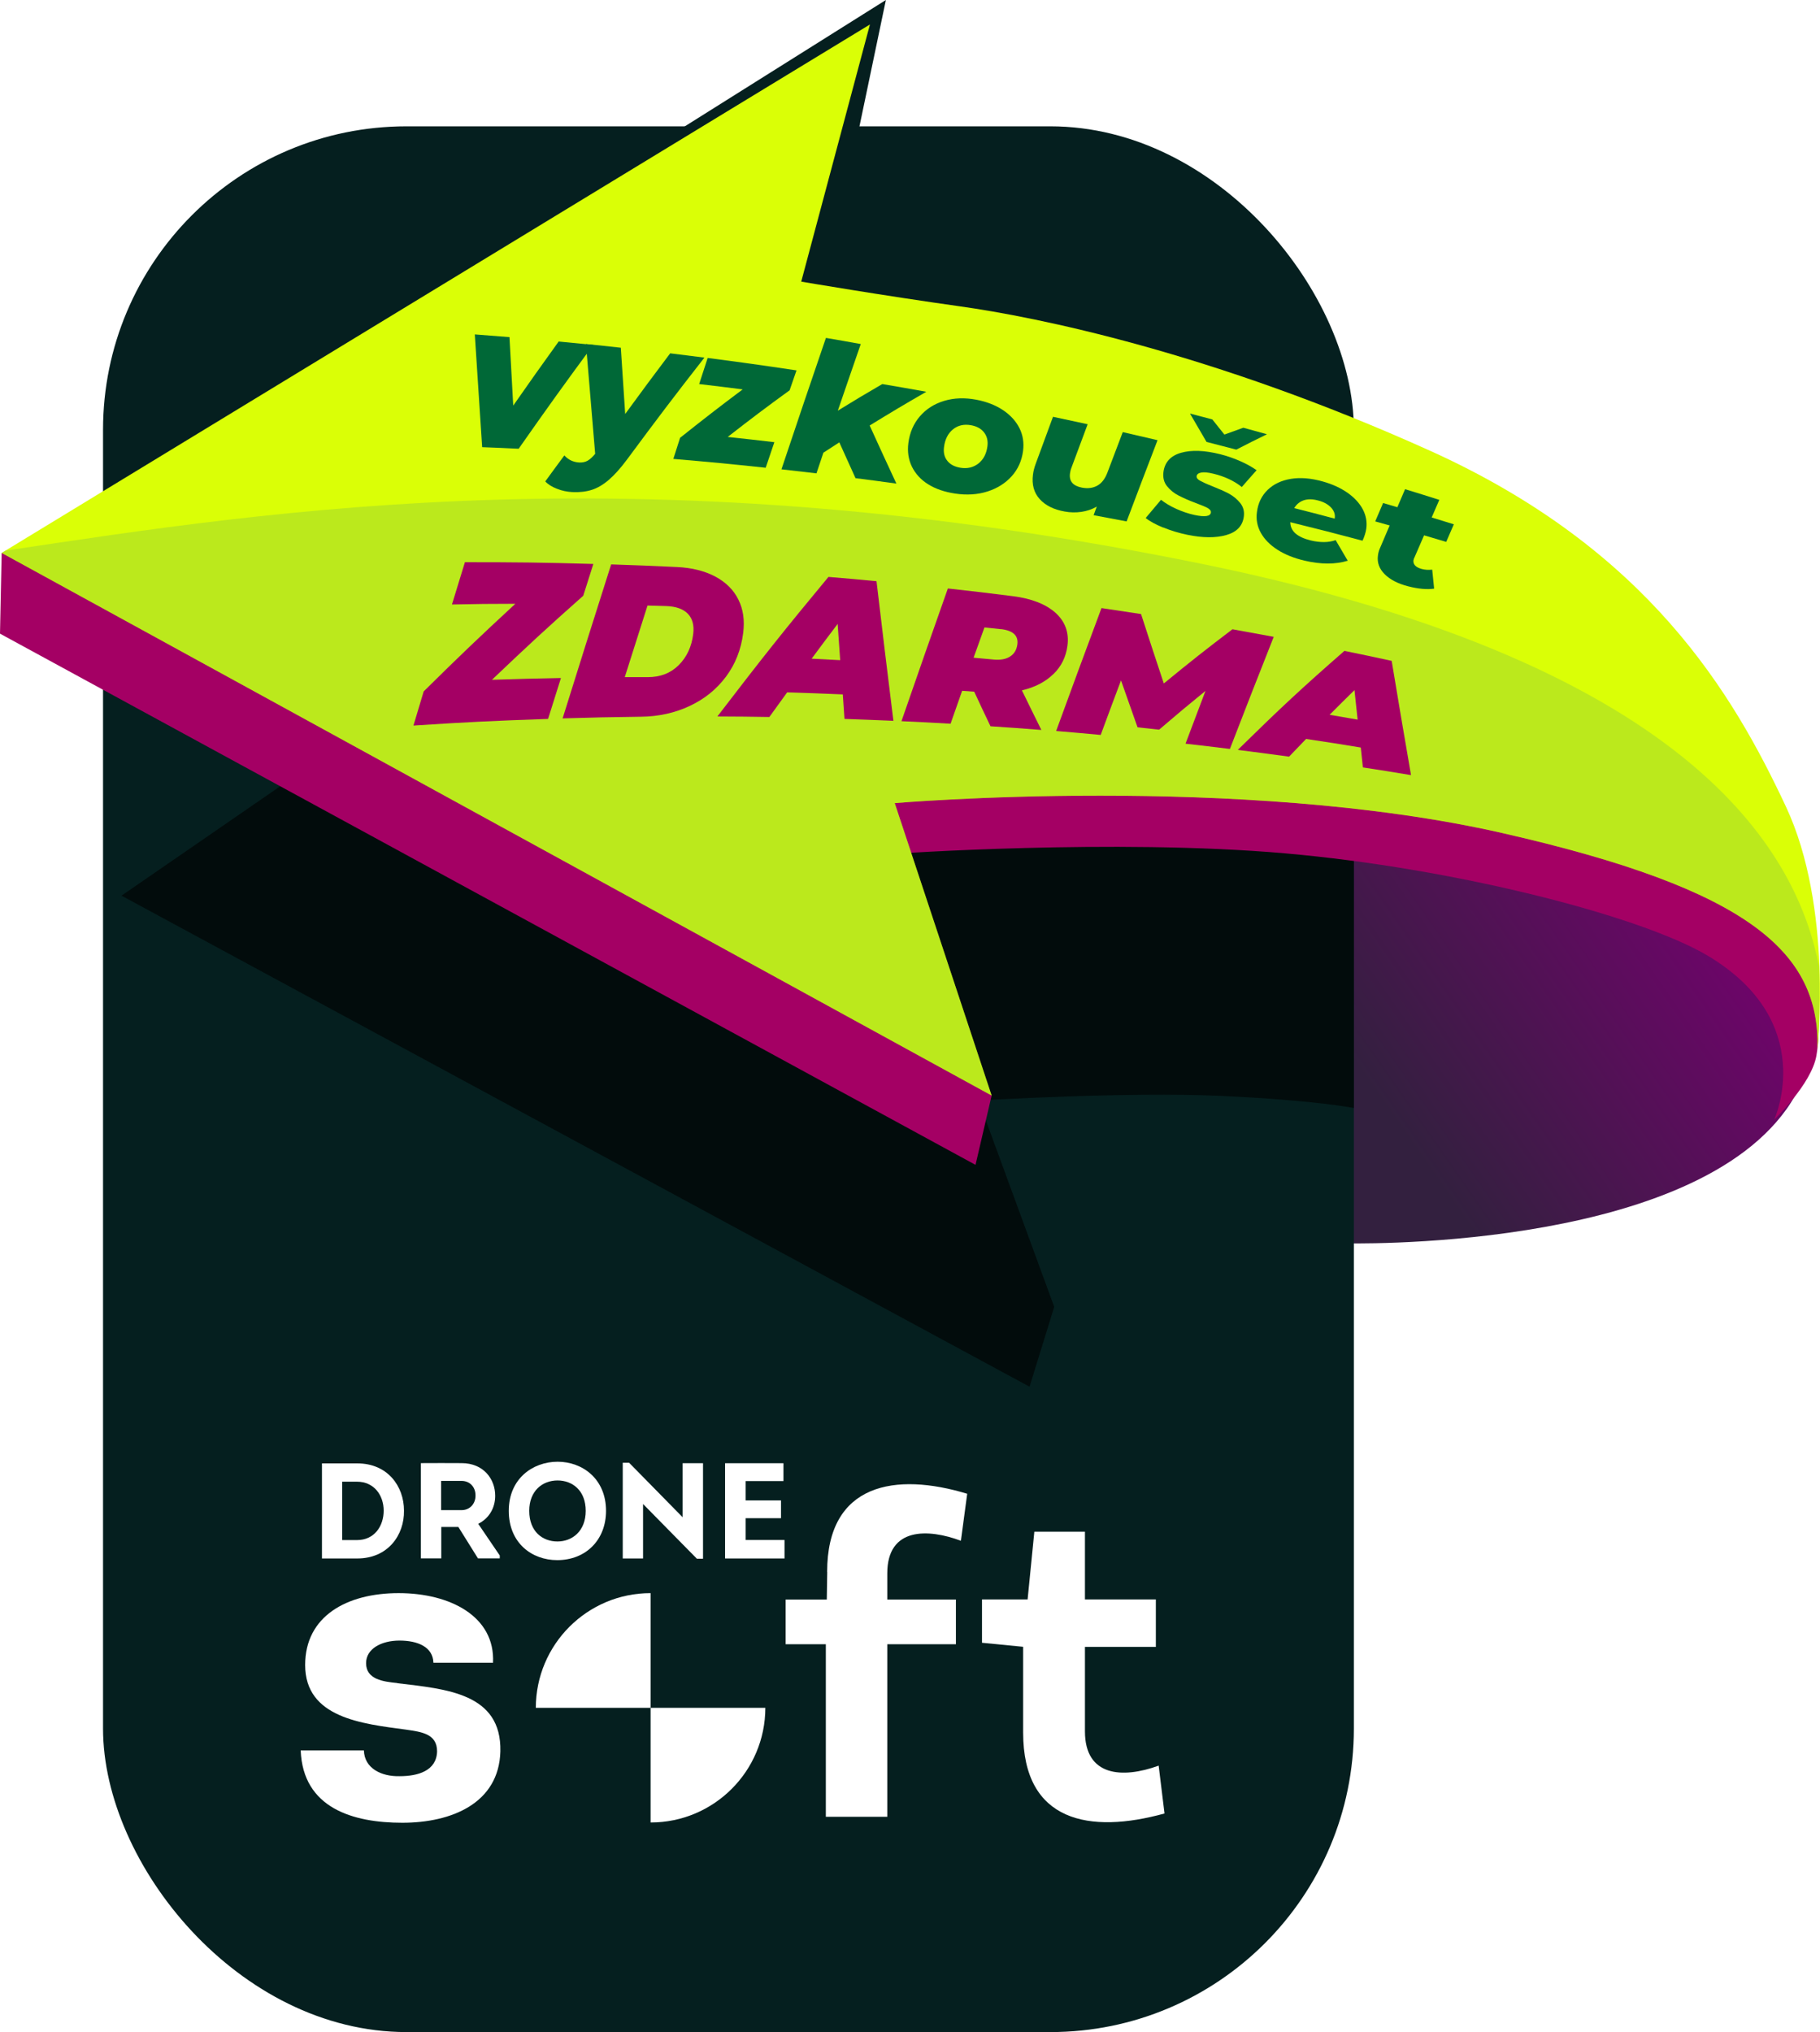 <?xml version="1.0" encoding="UTF-8"?><svg xmlns="http://www.w3.org/2000/svg" xmlns:xlink="http://www.w3.org/1999/xlink" viewBox="0 0 207.91 232.13"><defs><linearGradient id="Nepojmenovaný_přechod_77" x1="151.2" y1="129.44" x2="198.1" y2="96.79" gradientUnits="userSpaceOnUse"><stop offset=".13" stop-color="#33203f"/><stop offset="1" stop-color="#770070"/></linearGradient><filter id="drop-shadow-1" filterUnits="userSpaceOnUse"><feOffset dx="0" dy="2"/><feGaussianBlur result="blur" stdDeviation="2"/><feFlood flood-color="#51280c" flood-opacity=".25"/><feComposite in2="blur" operator="in"/><feComposite in="SourceGraphic"/></filter></defs><g style="isolation:isolate;"><g id="Vrstva_2"><g id="Vrstva_3"><path d="M153.46,142.02s38.9,1.08,50.62-15.32c11.72-16.4-20.74-32.88-20.74-32.88l-37.16,3.52,7.28,44.67Z" style="fill:url(#Nepojmenovaný_přechod_77); stroke-width:0px;"/><rect x="11.77" y="14.43" width="142.89" height="217.69" rx="34.67" ry="34.67" style="fill:#051f1f; stroke-width:0px;"/><polygon points="96.78 21.14 101.2 0 68.4 20.61 96.78 21.14" style="fill:#051f1f; stroke-width:0px;"/><path d="M45.38,192.25c-1.6-.16-3.56-.41-3.56-2.27,0-1.65,1.75-2.58,3.82-2.58s3.82.72,3.87,2.53h6.81c.26-5.26-4.85-7.95-10.78-7.95s-10.68,2.63-10.68,8.21c0,6.04,6.5,6.71,11.51,7.38,1.75.26,3.56.46,3.56,2.48-.05,2.22-2.17,2.84-4.28,2.84-2.06.05-4.02-.88-4.08-2.94h-7.22c.26,6.6,5.99,8.26,11.61,8.26s11.04-2.22,11.2-8.15c.15-6.66-6.19-7.12-11.76-7.79" style="fill:#fff; stroke-width:0px;"/><path d="M94.5,179.56l-.05,3.15h-4.7v5.11h4.59v19.71h7.02v-19.71h7.84v-5.11h-7.84v-2.99c0-5.32,4.7-5.11,8.41-3.72l.72-5.37c-8.15-2.48-16-1.24-16,8.93" style="fill:#fff; stroke-width:0px;"/><path d="M132.35,201.69c-4.13,1.5-8.41,1.24-8.41-3.92v-9.65h8.1v-5.42h-8.1v-7.74h-5.78l-.77,7.74h-5.21v4.95l4.7.46v9.8c0,10.22,7.59,11.61,16.15,9.24l-.67-5.47Z" style="fill:#fff; stroke-width:0px;"/><path d="M39.09,175.92v-6.67h1.69c1.97,0,3.05,1.57,3.05,3.31s-1.04,3.36-3.05,3.36h-1.69ZM46.15,172.55c0-2.77-1.86-5.39-5.33-5.39h-4.04v10.86h4.04c3.51,0,5.38-2.69,5.33-5.47" style="fill:#fff; stroke-width:0px;"/><path d="M50.39,169.16h2.33c.99,0,1.6.73,1.6,1.65.02.93-.62,1.69-1.6,1.69h-2.33v-3.34ZM50.42,174.42h1.94l2.24,3.59h2.49v-.33l-2.46-3.62c1.24-.61,1.94-1.82,1.94-3.2,0-1.93-1.35-3.73-3.84-3.73-1.55-.02-3.09,0-4.65,0v10.88h2.33v-3.59Z" style="fill:#fff; stroke-width:0px;"/><path d="M60.46,172.58c0-2.3,1.52-3.47,3.23-3.47s3.22,1.15,3.22,3.47-1.54,3.5-3.23,3.5-3.22-1.12-3.22-3.5M69.23,172.58c0-3.65-2.69-5.61-5.53-5.61s-5.58,1.94-5.58,5.61,2.63,5.63,5.53,5.63c3.29,0,5.58-2.32,5.58-5.63" style="fill:#fff; stroke-width:0px;"/><polygon points="73.46 171.8 79.61 178.05 80.31 178.05 80.31 167.14 77.98 167.14 77.98 173.31 71.87 167.09 71.14 167.09 71.14 178.02 73.46 178.02 73.46 171.8" style="fill:#fff; stroke-width:0px;"/><polygon points="85.18 173.42 89.22 173.42 89.22 171.39 85.18 171.39 85.18 169.18 89.5 169.18 89.5 167.14 82.83 167.14 82.83 178.02 89.62 178.02 89.62 175.91 85.18 175.91 85.18 173.42" style="fill:#fff; stroke-width:0px;"/><path d="M74.32,208.18h0c7.24,0,13.1-5.87,13.11-13.1h-13.11v13.1Z" style="fill:#fff; stroke-width:0px;"/><path d="M74.32,181.98h0c-7.24,0-13.1,5.87-13.11,13.1h13.11v-13.1Z" style="fill:#fff; stroke-width:0px;"/><path d="M13.88,102.31l103.73,56.09,2.82-9.12-8.64-23.57s16.94-1.03,27.87-.52c10.94.52,15,1.38,15,1.38v-47.49s-12.53-6.71-31.76-9.98-23.28-3.67-23.28-3.67l8.63-28.16L13.88,102.31Z" style="mix-blend-mode:multiply; opacity:.62; stroke-width:0px;"/><path d="M101.94,97.54s25.31-1.77,44.8-.07c19.5,1.7,40.76,7.17,48.35,11.7,12.73,7.59,7.59,18.72,7.59,18.72,0,0,4.25-4.04,4.82-7.3s.07-8.37.21-11.06c.14-2.69-3.19-7.8-3.19-7.8l-9.71-5.39-74.44-13.04-16.94,2.84-3.05,3.26,1.56,8.15Z" style="fill:#a40064; stroke-width:0px;"/><polygon points="26.94 60.32 .19 63.16 0 72.38 111.44 133.06 113.28 125.14 110.74 120.02 26.94 60.32" style="fill:#a40064; stroke-width:0px;"/><path d="M99.39,2.79L.19,63.16l113.09,61.98-11.07-33.4s39.43-3.41,69.42,3.42c28.3,6.44,36.28,13.66,35.99,24.65,0,0,1.8-16.16-3.6-27.67-6.04-12.88-15.7-29.38-40.65-40.65-24.95-11.27-45.07-15.29-53.73-16.5-8.65-1.21-18.11-2.82-18.11-2.82l7.85-29.38Z" style="fill:#daff06; stroke-width:0px;"/><path d="M207.79,110.38c-2.33-12.02-13.06-34.23-70.4-45.95-63.43-12.96-106.05-6.13-136.78-1.53l-.42.25,113.09,61.98-11.07-33.4s39.43-3.41,69.42,3.42c28.3,6.44,36.28,13.66,35.99,24.65,0,0,.35-3.99.17-9.42Z" style="fill:#8cc63f; mix-blend-mode:multiply; opacity:.39; stroke-width:0px;"/><g style="filter:url(#drop-shadow-1);"><path d="M67.78,37.39c-3.4,4.61-5.11,6.99-8.53,11.87-1.67-.08-2.5-.12-4.17-.18-.34-5.12-.51-7.7-.84-12.88,1.58.12,2.38.18,3.96.31.17,3.14.26,4.7.43,7.82,2.08-2.98,3.12-4.44,5.19-7.32,1.58.15,2.37.23,3.96.39Z" style="fill:#006837; stroke-width:0px;"/><path d="M80.47,38.85c-3.54,4.53-5.31,6.87-8.88,11.69-.73.98-1.42,1.74-2.05,2.28-.63.54-1.27.92-1.92,1.13-.65.21-1.39.3-2.23.26-.61-.03-1.2-.15-1.77-.38-.57-.22-1.02-.5-1.33-.84.87-1.2,1.31-1.79,2.18-2.97.45.5,1.01.77,1.69.81.37.02.69-.05.96-.2.28-.16.56-.42.87-.79-.42-4.98-.63-7.49-1.05-12.54,1.59.16,2.39.24,3.98.42.2,3.04.3,4.56.5,7.57,2.06-2.82,3.09-4.21,5.14-6.93,1.56.19,2.35.29,3.91.49Z" style="fill:#006837; stroke-width:0px;"/><path d="M90.22,42.57c-2.83,2.06-4.25,3.13-7.09,5.34,2.13.23,3.2.35,5.33.6-.4,1.17-.59,1.75-.99,2.92-4.22-.45-6.33-.65-10.55-1.01.31-.96.46-1.45.77-2.41,2.87-2.28,4.3-3.39,7.15-5.53-1.99-.25-2.98-.38-4.97-.61.39-1.2.58-1.79.97-2.98,4.06.53,6.09.81,10.15,1.42-.31.9-.47,1.35-.78,2.25Z" style="fill:#006837; stroke-width:0px;"/><path d="M99.35,46.61c1.22,2.68,1.83,4.01,3.05,6.63-1.87-.26-2.8-.38-4.67-.62-.74-1.62-1.11-2.44-1.85-4.09-.73.47-1.09.7-1.82,1.18-.32.94-.48,1.41-.79,2.36-1.6-.19-2.4-.28-4-.46,2.04-6.08,3.05-9.09,5.08-15.01,1.59.27,2.39.41,3.98.7-1.05,3.02-1.57,4.55-2.62,7.61,2.03-1.25,3.05-1.86,5.08-3.04,2.01.34,3.02.52,5.03.88-2.57,1.48-3.86,2.25-6.45,3.84Z" style="fill:#006837; stroke-width:0px;"/><path d="M106.03,53.32c-.85-.53-1.46-1.21-1.86-2.02-.39-.81-.53-1.72-.4-2.7.15-1.18.59-2.2,1.31-3.04.72-.84,1.65-1.43,2.78-1.77,1.13-.34,2.36-.38,3.68-.13,1.2.23,2.22.64,3.06,1.2.84.57,1.46,1.25,1.86,2.05.4.8.53,1.67.41,2.6-.15,1.13-.58,2.09-1.3,2.89-.72.8-1.64,1.38-2.76,1.74-1.12.36-2.36.44-3.7.24-1.2-.18-2.23-.53-3.08-1.06ZM111.78,50.94c.57-.46.91-1.11,1.02-1.97.08-.62-.05-1.14-.38-1.57s-.83-.71-1.5-.83c-.8-.14-1.48.01-2.05.47-.57.46-.92,1.14-1.03,2.03-.08.63.04,1.15.38,1.57.33.42.83.68,1.5.79.8.13,1.48-.04,2.06-.49Z" style="fill:#006837; stroke-width:0px;"/><path d="M132.23,48.29c-1.41,3.66-2.11,5.52-3.53,9.27-1.51-.29-2.26-.43-3.77-.71.15-.39.22-.59.36-.98-.54.31-1.13.51-1.76.6-.63.09-1.27.08-1.91-.04-1.24-.22-2.19-.69-2.85-1.42-.66-.73-.91-1.66-.77-2.78.05-.42.16-.83.31-1.24.79-2.16,1.19-3.24,1.98-5.38,1.59.34,2.38.51,3.96.85-.74,1.97-1.11,2.97-1.85,4.96-.09.22-.14.45-.17.67-.11.88.34,1.41,1.36,1.61.68.13,1.27.05,1.77-.23.5-.28.87-.77,1.14-1.47.71-1.87,1.06-2.79,1.76-4.64,1.58.36,2.37.55,3.96.92Z" style="fill:#006837; stroke-width:0px;"/><path d="M132.89,58.27c-.87-.36-1.55-.72-2.01-1.1.7-.84,1.05-1.26,1.75-2.08.48.38,1.06.73,1.75,1.04.69.31,1.37.54,2.05.69,1.21.26,1.84.17,1.9-.28.02-.19-.1-.35-.37-.51-.27-.15-.73-.33-1.33-.56-.81-.3-1.48-.6-2-.87-.52-.26-.95-.62-1.31-1.06-.36-.44-.49-.99-.41-1.63.15-1.12.82-1.85,2.01-2.19,1.2-.34,2.68-.28,4.45.16.8.2,1.57.47,2.3.79s1.35.67,1.88,1.04c-.68.76-1.01,1.15-1.69,1.92-.88-.7-1.96-1.21-3.25-1.52-.61-.15-1.07-.19-1.39-.13-.32.06-.49.2-.52.41-.02.19.1.36.37.51.27.15.73.37,1.37.62.78.31,1.44.6,1.95.87.51.28.94.64,1.29,1.07.35.44.49.95.41,1.55-.14,1.07-.81,1.77-2.01,2.11-1.2.34-2.68.33-4.43-.03-.97-.2-1.9-.48-2.77-.84ZM144.72,47.61c-1.39.68-2.09,1.03-3.49,1.75-1.36-.35-2.04-.53-3.4-.88-.76-1.29-1.14-1.94-1.89-3.24,1.02.27,1.53.4,2.55.67.55.7.83,1.04,1.38,1.73.87-.32,1.3-.47,2.16-.78,1.08.29,1.61.44,2.69.74Z" style="fill:#006837; stroke-width:0px;"/><path d="M155.64,59.76c-3.29-.87-4.94-1.3-8.24-2.11,0,1.02.79,1.71,2.36,2.09.5.12.99.18,1.48.18.48,0,.93-.08,1.34-.22.55.95.83,1.42,1.38,2.35-1.41.43-3.06.43-4.94-.01-1.19-.28-2.22-.69-3.08-1.24-.86-.55-1.5-1.2-1.91-1.94-.41-.74-.56-1.54-.44-2.39.13-1.01.54-1.85,1.22-2.51.68-.66,1.57-1.08,2.65-1.26,1.09-.18,2.29-.08,3.62.29,1.12.31,2.07.75,2.86,1.3.79.56,1.37,1.19,1.74,1.89.37.7.5,1.44.4,2.2-.06.42-.2.88-.42,1.37ZM148.93,55.15c-.46.16-.82.45-1.08.89,1.85.47,2.77.71,4.62,1.2.08-.47-.06-.88-.41-1.26-.35-.37-.84-.65-1.48-.81-.63-.17-1.18-.18-1.65-.02Z" style="fill:#006837; stroke-width:0px;"/><path d="M161.55,61.72c-.05.14-.07.23-.08.27-.06.48.25.81.93,1,.37.1.77.13,1.21.08.09.87.13,1.3.22,2.17-.82.12-1.81.03-2.98-.27-1.16-.3-2.05-.76-2.67-1.38-.62-.62-.88-1.33-.77-2.13.04-.31.11-.57.21-.79.45-1.06.68-1.59,1.13-2.65-.66-.19-.99-.28-1.65-.46.36-.84.54-1.26.9-2.1.65.19.98.29,1.63.48.35-.83.53-1.24.88-2.06,1.56.48,2.35.72,3.91,1.22-.35.8-.52,1.2-.87,2.01,1.01.31,1.52.46,2.53.78-.35.8-.52,1.2-.87,2.01-1.01-.3-1.52-.45-2.53-.75-.45,1.03-.67,1.54-1.12,2.58Z" style="fill:#006837; stroke-width:0px;"/><path d="M66.64,66.04c-4.16,3.69-6.25,5.62-10.44,9.61,3.15-.1,4.73-.14,7.88-.2-.59,1.86-.88,2.8-1.47,4.67-6.15.21-9.23.36-15.38.76.47-1.56.7-2.35,1.17-3.9,4.2-4.15,6.3-6.15,10.47-10.01-2.9,0-4.34.02-7.24.08.59-1.94.89-2.91,1.48-4.83,5.87,0,8.81.03,14.67.2-.46,1.45-.69,2.18-1.15,3.63Z" style="fill:#a40064; stroke-width:0px;"/><path d="M69.81,62.47c3,.1,4.51.16,7.51.3,1.74.08,3.21.46,4.41,1.1,1.2.65,2.08,1.52,2.62,2.62.55,1.1.73,2.36.55,3.8-.24,1.91-.9,3.58-1.97,5.01-1.08,1.44-2.45,2.55-4.14,3.34-1.68.79-3.54,1.21-5.56,1.23-3.58.05-5.38.08-8.96.19,2.23-7.13,3.34-10.65,5.55-17.6ZM73.99,75.35c1.45,0,2.63-.46,3.55-1.38.92-.92,1.47-2.1,1.65-3.55.12-.98-.08-1.75-.6-2.3-.53-.55-1.35-.85-2.48-.89-.86-.03-1.28-.04-2.14-.06-1.04,3.25-1.56,4.89-2.6,8.18,1.05,0,1.57,0,2.62,0Z" style="fill:#a40064; stroke-width:0px;"/><path d="M96.28,77.32c-2.54-.11-3.81-.15-6.36-.23-.81,1.12-1.22,1.68-2.03,2.81-2.38-.04-3.56-.05-5.94-.06,5.11-6.67,7.64-9.86,12.69-15.94,2.2.18,3.3.28,5.49.49.76,6.45,1.15,9.64,1.93,15.95-2.24-.1-3.36-.14-5.59-.22-.08-1.12-.12-1.68-.19-2.79ZM95.98,73.41c-.11-1.65-.17-2.48-.29-4.14-1.19,1.57-1.78,2.36-2.97,3.97,1.3.06,1.95.1,3.26.17Z" style="fill:#a40064; stroke-width:0px;"/><path d="M120.32,75.01c-.9.88-2.1,1.5-3.58,1.85.89,1.82,1.33,2.73,2.22,4.52-2.32-.18-3.49-.27-5.81-.42-.75-1.57-1.12-2.36-1.86-3.95-.55-.04-.83-.06-1.38-.1-.53,1.5-.79,2.25-1.32,3.76-2.24-.13-3.37-.19-5.61-.29,2.13-6.15,3.19-9.18,5.3-15.16,2.97.33,4.45.5,7.42.88,2.17.27,3.8.93,4.9,1.92,1.09,1,1.54,2.25,1.34,3.75-.17,1.28-.7,2.36-1.61,3.24ZM114.33,69.87c-.75-.08-1.12-.12-1.87-.2-.49,1.38-.74,2.07-1.24,3.46.92.08,1.38.13,2.3.21.77.07,1.4-.04,1.87-.35.47-.3.75-.76.83-1.39.13-1-.5-1.58-1.89-1.74Z" style="fill:#a40064; stroke-width:0px;"/><path d="M145.5,70.76c-1.99,5.03-2.99,7.59-5,12.79-2.03-.25-3.04-.37-5.07-.6.91-2.43,1.37-3.64,2.28-6.03-2.12,1.73-3.18,2.61-5.3,4.43-.98-.11-1.47-.16-2.46-.27-.76-2.13-1.13-3.2-1.89-5.36-.93,2.47-1.39,3.72-2.32,6.23-2.04-.19-3.05-.28-5.09-.45,2.08-5.7,3.12-8.51,5.18-14.04,1.81.27,2.71.4,4.52.68,1.04,3.21,1.56,4.8,2.6,7.93,3.15-2.58,4.72-3.82,7.84-6.19,1.88.34,2.82.51,4.7.86Z" style="fill:#a40064; stroke-width:0px;"/><path d="M155.46,83.39c-2.5-.41-3.75-.61-6.26-.98-.78.8-1.17,1.21-1.94,2.02-2.34-.32-3.51-.47-5.86-.77,4.91-4.82,7.34-7.08,12.18-11.31,2.16.44,3.24.67,5.4,1.14.88,5.3,1.32,7.91,2.21,13.05-2.2-.37-3.3-.54-5.5-.88-.1-.91-.15-1.36-.24-2.27ZM155.09,80.2c-.15-1.34-.22-2.02-.36-3.37-1.13,1.11-1.7,1.67-2.84,2.82,1.28.22,1.92.33,3.2.55Z" style="fill:#a40064; stroke-width:0px;"/></g></g></g></g></svg>
